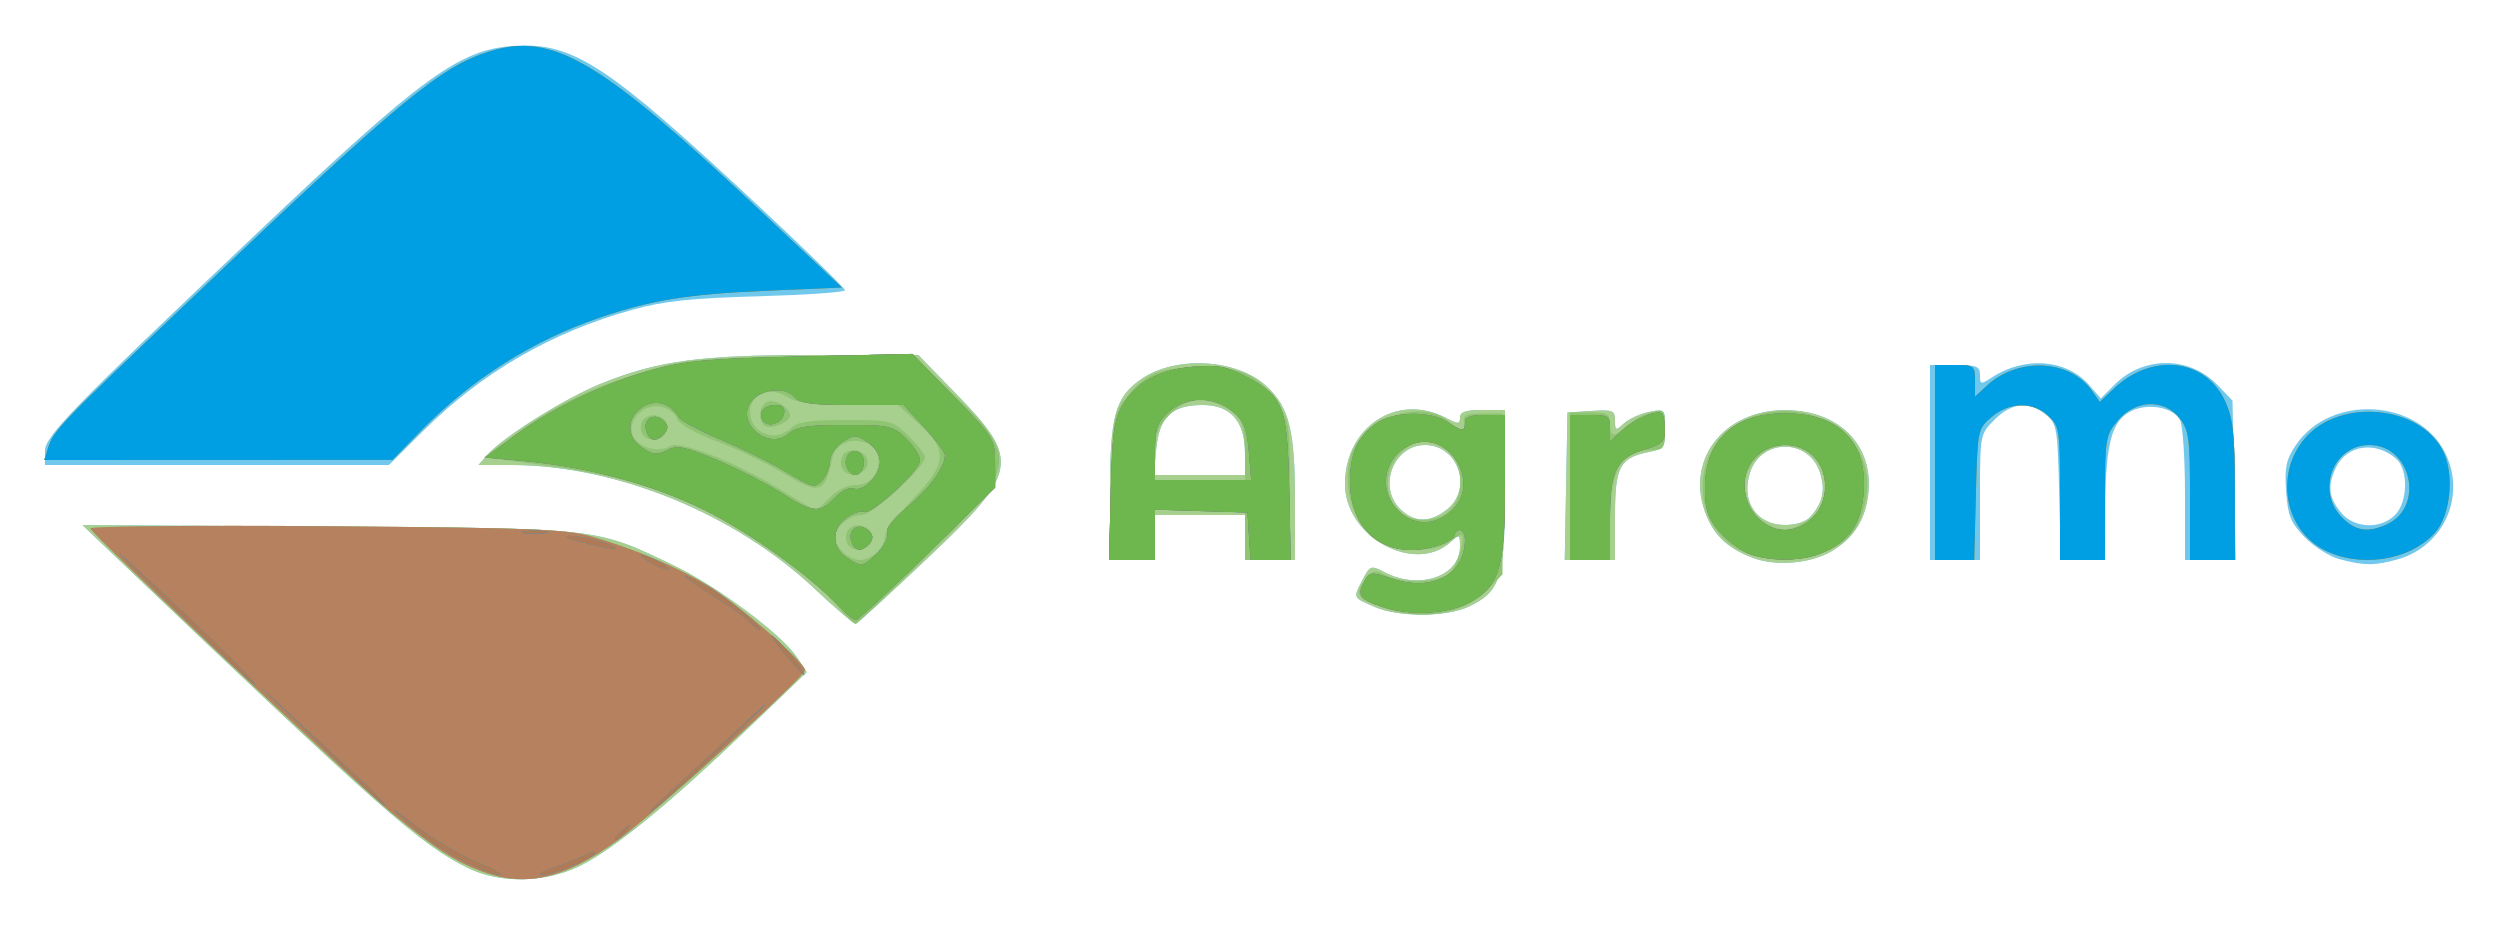 <?xml version="1.0" encoding="UTF-8" standalone="no"?>
<!-- Created with Inkscape (http://www.inkscape.org/) -->

<svg
   version="1.1"
   id="svg2585"
   width="500"
   height="185"
   viewBox="0 0 500 185"
   sodipodi:docname="AgroMo.svg"
   inkscape:version="1.2.2 (b0a84865, 2022-12-01)"
   xmlns:inkscape="http://www.inkscape.org/namespaces/inkscape"
   xmlns:sodipodi="http://sodipodi.sourceforge.net/DTD/sodipodi-0.dtd"
   xmlns="http://www.w3.org/2000/svg"
   xmlns:svg="http://www.w3.org/2000/svg">
  <defs
     id="defs2589" />
  <sodipodi:namedview
     id="namedview2587"
     pagecolor="#ffffff"
     bordercolor="#666666"
     borderopacity="1.0"
     inkscape:showpageshadow="2"
     inkscape:pageopacity="0.0"
     inkscape:pagecheckerboard="0"
     inkscape:deskcolor="#d1d1d1"
     showgrid="false"
     inkscape:zoom="1.2756757"
     inkscape:cx="250.45551"
     inkscape:cy="98.771186"
     inkscape:window-width="1456"
     inkscape:window-height="764"
     inkscape:window-x="0"
     inkscape:window-y="25"
     inkscape:window-maximized="0"
     inkscape:current-layer="g2591" />
  <g
     inkscape:groupmode="layer"
     inkscape:label="Image"
     id="g2591">
    <g
       id="g2712">
      <path
         style="fill:#71c8ed"
         d="M 93.5,173.551 C 83.985,168.823 76.056,161.821 24.089,112.262 L 16.5,105.024 l 49,0.301 c 54.727,0.336 53.467,0.195 69.174,7.735 8.861,4.253 21.738,13.868 24.769,18.494 l 1.89,2.885 -12.417,11.896 c -14.711,14.095 -26.063,23.377 -32.641,26.69 -7.08,3.566 -16.232,3.777 -22.775,0.526 z m 69.569,-55.677 C 147.11,102.761 123.238,93 102.235,93 h -6.545 l 1.905,-2.153 C 100.664,87.379 113.291,79.496 120.224,76.721 131.727,72.116 140.03,71 162.784,71 h 20.869 l 7.609,7.819 c 12.892,13.247 12.486,15.534 -5.841,32.892 -7.426,7.034 -13.822,12.881 -14.212,12.994 -0.39,0.113 -4.053,-2.961 -8.14,-6.831 z m 111.976,3.549 c -4.531,-1.965 -4.435,-1.769 -2.589,-5.34 1.569,-3.035 1.668,-3.07 4.524,-1.593 6.899,3.568 15.019,0.786 15.019,-5.145 0,-2.556 -0.072,-2.59 -1.922,-0.915 C 282.872,114.951 269,107.31 269,96.82 c 0,-11.405 10.386,-18.292 20.05,-13.294 2.645,1.368 2.95,1.368 2.95,0 C 292,82.384 293.133,82 296.5,82 h 4.5 l -0.004,15.75 c -0.004,17.83 -0.835,20.522 -7.279,23.58 -4.381,2.079 -13.983,2.127 -18.671,0.093 z m 14.319,-19.496 C 294.649,97.771 291.687,89 285,89 c -6.389,0 -9.558,8.539 -4.811,12.961 2.791,2.601 5.842,2.589 9.177,-0.034 z m 61.319,9.677 c -4.847,-1.795 -7.6,-4.253 -9.322,-8.322 C 336.772,92.438 344.43,82.033 357,82.033 c 10.609,0 17.535,6.756 16.701,16.292 -0.47,5.373 -2.899,9.29 -7.393,11.922 -4.194,2.456 -11.05,3.052 -15.625,1.357 z M 362.193,103.25 c 2.421,-2.819 2.933,-5.337 1.791,-8.799 -2.252,-6.824 -11.715,-6.824 -13.967,0 C 348.109,100.229 351.268,105 357,105 c 2.275,0 4.266,-0.671 5.193,-1.75 z m 105.687,8.578 c -1.991,-0.531 -5.112,-2.504 -6.935,-4.386 -2.811,-2.9 -3.376,-4.296 -3.718,-9.181 -0.337,-4.809 -0.013,-6.339 1.955,-9.261 6.934,-10.29 24.604,-9.273 29.926,1.722 4.146,8.565 -0.418,18.605 -9.619,21.159 -4.624,1.284 -6.628,1.274 -11.609,-0.054 z M 479,103 c 2.572,-2.572 2.716,-9.061 0.25,-11.227 -4.198,-3.687 -10.013,-2.784 -12.14,1.884 -1.616,3.547 -1.374,5.738 0.962,8.708 2.597,3.302 7.95,3.613 10.927,0.635 z M 222,98.401 c 0,-15.063 1.023,-18.857 6.051,-22.438 6.927,-4.933 19.38,-4.252 25.358,1.386 4.457,4.203 5.579,8.804 5.586,22.901 L 259,112 h -5 -5 v -4.5 -4.5 h -9 -9 v 4.5 4.5 h -4.5 -4.5 z m 27,-7.766 C 249,84.256 246.141,81 240.538,81 c -6.194,0 -8.673,2.351 -9.294,8.814 L 230.746,95 H 239.873 249 Z M 313.223,97.25 313.5,82.5 l 4.75,-0.305 c 4.326,-0.278 4.75,-0.107 4.75,1.905 0,2.072 0.114,2.107 1.816,0.567 0.999,-0.904 3.249,-1.93 5,-2.28 C 332.97,81.756 333,81.787 333,85.75 c 0,3.696 -0.242,4.048 -3.184,4.637 C 323.923,91.565 323,93.295 323,103.155 V 112 h -5.027 -5.027 z M 386,92.5 V 73 h 5 c 4.352,0 5,0.262 5,2.023 0,1.9 0.144,1.928 2.377,0.465 6.544,-4.288 14.889,-3.67 19.368,1.434 l 2.42,2.758 2.746,-2.746 c 5.81,-5.81 15.005,-5.76 20.636,0.112 L 446.5,80.126 446.819,96.063 447.138,112 H 442.069 437 V 98.934 c 0,-7.186 -0.446,-13.9 -0.992,-14.919 -1.36,-2.542 -6.292,-3.468 -9.723,-1.825 -3.906,1.87 -5.163,6.45 -5.229,19.06 L 421,112 h -4.423 -4.423 l -0.327,-13.591 c -0.31,-12.883 -0.45,-13.69 -2.688,-15.5 -3.366,-2.723 -6.823,-2.38 -10.216,1.014 C 396.002,86.844 396,86.856 396,99.423 V 112 h -5 -5 z M 8.99,90.25 C 8.979,87.267 14.052,82.046 51.029,46.986 84.604,15.15 91.968,9.793 103.016,9.169 114.702,8.509 121.437,12.937 151.687,41.174 161.209,50.063 169,57.659 169,58.054 c 0,0.395 -7.763,0.936 -17.25,1.202 -13.597,0.381 -18.938,0.949 -25.22,2.685 C 110.319,66.419 96.431,74.457 84.647,86.181 L 77.793,93 H 43.397 9 Z"
         id="path2726" />
      <path
         style="fill:#a7cf8d"
         d="M 93.5,173.551 C 83.985,168.823 76.056,161.821 24.089,112.262 L 16.5,105.024 l 49,0.301 c 54.727,0.336 53.467,0.195 69.174,7.735 8.861,4.253 21.738,13.868 24.769,18.494 l 1.89,2.885 -12.417,11.896 c -14.711,14.095 -26.063,23.377 -32.641,26.69 -7.08,3.566 -16.232,3.777 -22.775,0.526 z m 69.569,-55.677 C 147.11,102.761 123.238,93 102.235,93 h -6.545 l 1.905,-2.153 C 100.664,87.379 113.291,79.496 120.224,76.721 131.727,72.116 140.03,71 162.784,71 h 20.869 l 7.609,7.819 c 12.892,13.247 12.486,15.534 -5.841,32.892 -7.426,7.034 -13.822,12.881 -14.212,12.994 -0.39,0.113 -4.053,-2.961 -8.14,-6.831 z m 111.976,3.549 c -4.531,-1.965 -4.435,-1.769 -2.589,-5.34 1.569,-3.035 1.668,-3.07 4.524,-1.593 6.899,3.568 15.019,0.786 15.019,-5.145 0,-2.556 -0.072,-2.59 -1.922,-0.915 C 282.872,114.951 269,107.31 269,96.82 c 0,-11.405 10.386,-18.292 20.05,-13.294 2.645,1.368 2.95,1.368 2.95,0 C 292,82.384 293.133,82 296.5,82 h 4.5 l -0.004,15.75 c -0.004,17.83 -0.835,20.522 -7.279,23.58 -4.381,2.079 -13.983,2.127 -18.671,0.093 z m 14.319,-19.496 C 294.649,97.771 291.687,89 285,89 c -6.389,0 -9.558,8.539 -4.811,12.961 2.791,2.601 5.842,2.589 9.177,-0.034 z m 61.319,9.677 c -4.847,-1.795 -7.6,-4.253 -9.322,-8.322 C 336.772,92.438 344.43,82.033 357,82.033 c 10.609,0 17.535,6.756 16.701,16.292 -0.47,5.373 -2.899,9.29 -7.393,11.922 -4.194,2.456 -11.05,3.052 -15.625,1.357 z M 362.193,103.25 c 2.421,-2.819 2.933,-5.337 1.791,-8.799 -2.252,-6.824 -11.715,-6.824 -13.967,0 C 348.109,100.229 351.268,105 357,105 c 2.275,0 4.266,-0.671 5.193,-1.75 z M 222,98.401 c 0,-15.063 1.023,-18.857 6.051,-22.438 6.927,-4.933 19.38,-4.252 25.358,1.386 4.457,4.203 5.579,8.804 5.586,22.901 L 259,112 h -5 -5 v -4.5 -4.5 h -9 -9 v 4.5 4.5 h -4.5 -4.5 z m 27,-7.766 C 249,84.256 246.141,81 240.538,81 c -6.194,0 -8.673,2.351 -9.294,8.814 L 230.746,95 H 239.873 249 Z M 313.223,97.25 313.5,82.5 l 4.75,-0.305 c 4.326,-0.278 4.75,-0.107 4.75,1.905 0,2.072 0.114,2.107 1.816,0.567 0.999,-0.904 3.249,-1.93 5,-2.28 C 332.97,81.756 333,81.787 333,85.75 c 0,3.696 -0.242,4.048 -3.184,4.637 C 323.923,91.565 323,93.295 323,103.155 V 112 h -5.027 -5.027 z M 387,92.5 V 73 h 4 c 3.827,0 4,0.138 4,3.174 v 3.174 l 2.25,-2.108 c 6.289,-5.891 16.709,-5.421 21.174,0.955 l 1.546,2.207 2.765,-2.638 c 7.658,-7.306 18.404,-6.078 22.321,2.551 1.567,3.45 1.903,6.594 1.921,17.934 L 447,112 H 442.5 438 V 99.135 c 0,-11.501 -0.22,-13.145 -2.073,-15.5 -3.083,-3.919 -8.842,-3.713 -12.339,0.442 -2.481,2.949 -2.589,3.594 -2.589,15.5 V 112 H 416.5 412 V 98.674 c 0,-12.636 -0.12,-13.438 -2.314,-15.5 -3.1,-2.913 -7.829,-2.814 -11.38,0.237 -2.771,2.381 -2.81,2.574 -3.135,15.5 L 394.841,112 H 390.921 387 Z m 77.664,17.388 c -7.892,-4.164 -9.68,-15.382 -3.563,-22.35 6.992,-7.964 22.775,-6.48 27.461,2.581 2.391,4.624 1.552,13.051 -1.645,16.517 -5.136,5.57 -15.1,7.025 -22.253,3.251 z m 12.679,-4.998 C 485.021,101.391 482.305,89 473.86,89 c -7.295,0 -10.724,9.227 -5.405,14.545 2.682,2.682 5.137,3.053 8.888,1.344 z M 9.567,89.75 C 10.71,86.09 11.406,85.361 38,60.011 79.663,20.296 88.041,13.34 97.872,10.299 110.568,6.373 119.891,11.864 152.26,42.332 L 168.374,57.5 153.937,58.115 c -16.292,0.694 -23.528,1.844 -33.993,5.404 C 106.459,68.105 94.199,75.888 84,86.337 L 78.5,91.971 43.683,91.985 8.865,92 Z"
         id="path2724" />
      <path
         style="fill:#8fc473"
         d="M 95.836,174.082 C 90.555,172.017 87.092,169.746 78.5,162.712 70.78,156.392 18.195,106.759 18.084,105.688 c -0.046,-0.447 21.179,-0.647 47.166,-0.445 41.135,0.319 48.019,0.591 53.188,2.098 8.646,2.521 16.845,5.985 23.208,9.804 5.657,3.396 19.354,15.34 19.354,16.878 0,1.325 -29.963,28.555 -37.334,33.928 -10.913,7.956 -18.75,9.683 -27.83,6.132 z m 71.956,-52.476 c -3.536,-4.431 -17.532,-14.945 -24.671,-18.532 C 130.977,96.972 122.074,94.584 102.634,92.215 L 96.769,91.5 102.634,87.147 c 7.893,-5.858 15.519,-9.599 26.069,-12.788 8.096,-2.448 10.569,-2.696 31.06,-3.118 l 22.263,-0.458 7.237,6.747 c 14.795,13.793 14.572,15.722 -3.893,33.759 -7.439,7.266 -13.828,13.324 -14.197,13.461 -0.37,0.137 -1.891,-1.277 -3.38,-3.144 z m 7.636,-11.178 c 0.864,-0.864 1.571,-2.286 1.571,-3.16 0,-0.873 2.475,-4.183 5.5,-7.354 6.943,-7.279 7.157,-9.692 1.334,-15.068 L 179.667,81 h -9.869 C 162.331,81 159.32,80.6 157.424,79.358 154.134,77.203 150,78.829 150,82.279 c 0,4.432 5.158,6.42 8.357,3.221 1.118,-1.118 3.864,-1.5 10.774,-1.5 9.076,0 9.344,0.068 12.571,3.196 C 183.516,88.954 185,90.852 185,91.415 185,93.452 174.579,103 172.356,103 169.884,103 167,105.423 167,107.5 c 0,1.953 2.83,4.5 5,4.5 1.021,0 2.564,-0.707 3.429,-1.571 z m -6.066,-1.926 c -0.346,-0.901 -0.166,-2.099 0.398,-2.664 1.63,-1.63 4.739,-0.531 4.739,1.675 0,2.544 -4.228,3.358 -5.137,0.989 z M 153.25,85.282 c -1.754,-0.629 -1.562,-4.225 0.263,-4.925 1.541,-0.591 4.487,1.202 4.487,2.731 0,1.21 -3.275,2.723 -4.75,2.194 z M 166,99.5 c 1.417,-1.508 3.456,-2.5 5.139,-2.5 4.922,0 6.421,-7.053 1.81,-8.516 -3.114,-0.988 -5.897,0.432 -6.53,3.333 -1.517,6.949 -2.477,7.207 -9.986,2.684 -3.263,-1.966 -9.194,-4.795 -13.181,-6.287 -4.333,-1.622 -7.477,-3.416 -7.817,-4.461 -0.312,-0.961 -1.704,-2.033 -3.092,-2.381 -3.339,-0.838 -6.851,2.452 -5.88,5.509 0.796,2.509 5.133,3.854 7.553,2.342 2.013,-1.257 13.861,3.509 22.976,9.245 3.03,1.906 5.768,3.481 6.085,3.499 0.317,0.018 1.633,-1.092 2.924,-2.467 z m 2.363,-5.997 c -0.346,-0.901 -0.166,-2.099 0.398,-2.664 1.63,-1.63 4.739,-0.531 4.739,1.675 0,2.544 -4.228,3.358 -5.137,0.989 z m -40,-7 c -0.346,-0.901 -0.166,-2.099 0.398,-2.664 1.63,-1.63 4.739,-0.531 4.739,1.675 0,2.544 -4.228,3.358 -5.137,0.989 z M 276.625,121.531 c -5.279,-1.882 -5.807,-2.647 -3.727,-5.4 1.56,-2.065 2.08,-2.214 4.052,-1.158 3.452,1.848 10.718,1.637 12.942,-0.375 1.753,-1.586 3.501,-7.639 2.185,-7.566 -0.317,0.018 -1.45,0.693 -2.518,1.5 -2.523,1.908 -9.859,1.882 -13.592,-0.049 -6.069,-3.138 -8.514,-14.542 -4.338,-20.237 4.336,-5.914 13.787,-7.895 18.278,-3.831 2.249,2.035 3.258,2.013 2.887,-0.063 -0.232,-1.303 0.544,-1.652 3.706,-1.664 l 4,-0.016 v 16.101 16.101 l -2.943,3.07 c -4.721,4.925 -13.136,6.367 -20.932,3.588 z M 290,102 c 3.058,-3.058 2.727,-9.283 -0.635,-11.927 -3.419,-2.689 -5.622,-2.616 -9.009,0.298 -3.344,2.876 -3.774,8.405 -0.901,11.58 2.436,2.692 7.877,2.718 10.545,0.05 z M 222.156,97.571 C 222.459,84.877 222.748,82.811 224.562,80.383 228.808,74.7 231.499,73.5 239.996,73.5 c 8.739,0 11.574,1.348 15.754,7.49 2.066,3.035 2.25,4.439 2.25,17.158 V 112 h -4.5 -4.5 v -5 -5 h -9 -9 v 5 5 h -4.594 -4.594 z M 249,91.082 c 0,-6.35 -0.63,-7.839 -4.072,-9.619 -4.361,-2.255 -7.738,-1.807 -11.005,1.46 -2.463,2.463 -2.923,3.722 -2.923,8 V 96 h 9 9 z M 314,97.25 V 82.5 h 4 c 3.481,0 4,0.292 4,2.25 0,2.753 0.755,2.825 3.436,0.324 1.135,-1.059 3.302,-2.233 4.814,-2.608 2.665,-0.661 2.75,-0.555 2.75,3.426 C 333,89.57 332.747,90 330.582,90 324.225,90 322,93.746 322,104.45 V 112 h -4 -4 z m 33.768,12.691 c -5.663,-2.99 -8.35,-9.461 -6.791,-16.353 1.87,-8.268 11.433,-13.216 20.772,-10.748 10.427,2.755 14.588,12.476 9.589,22.4 -3.163,6.28 -15.806,8.801 -23.571,4.701 z m 12.548,-5.105 c 3.261,-1.737 4.617,-3.961 4.652,-7.632 0.069,-7.179 -8.457,-10.807 -13.514,-5.75 -4.055,4.055 -3.082,10.397 2.045,13.338 2.569,1.474 4.114,1.484 6.816,0.044 z M 387,92.5 V 73 h 4 c 3.827,0 4,0.138 4,3.174 v 3.174 l 2.25,-2.108 c 6.289,-5.891 16.709,-5.421 21.174,0.955 l 1.546,2.207 2.765,-2.638 c 7.658,-7.306 18.404,-6.078 22.321,2.551 1.567,3.45 1.903,6.594 1.921,17.934 L 447,112 H 442.5 438 V 99.135 c 0,-11.501 -0.22,-13.145 -2.073,-15.5 -3.083,-3.919 -8.842,-3.713 -12.339,0.442 -2.481,2.949 -2.589,3.594 -2.589,15.5 V 112 H 416.5 412 V 98.674 c 0,-12.636 -0.12,-13.438 -2.314,-15.5 -3.1,-2.913 -7.829,-2.814 -11.38,0.237 -2.771,2.381 -2.81,2.574 -3.135,15.5 L 394.841,112 H 390.921 387 Z m 77.664,17.388 c -7.892,-4.164 -9.68,-15.382 -3.563,-22.35 6.992,-7.964 22.775,-6.48 27.461,2.581 2.391,4.624 1.552,13.051 -1.645,16.517 -5.136,5.57 -15.1,7.025 -22.253,3.251 z m 12.679,-4.998 C 485.021,101.391 482.305,89 473.86,89 c -7.295,0 -10.724,9.227 -5.405,14.545 2.682,2.682 5.137,3.053 8.888,1.344 z M 9.567,89.75 C 10.71,86.09 11.406,85.361 38,60.011 79.663,20.296 88.041,13.34 97.872,10.299 110.568,6.373 119.891,11.864 152.26,42.332 L 168.374,57.5 153.937,58.115 c -16.292,0.694 -23.528,1.844 -33.993,5.404 C 106.459,68.105 94.199,75.888 84,86.337 L 78.5,91.971 43.683,91.985 8.865,92 Z"
         id="path2722" />
      <path
         style="fill:#b5815e"
         d="M 95.836,174.082 C 90.555,172.017 87.092,169.746 78.5,162.712 70.78,156.392 18.195,106.759 18.084,105.688 c -0.046,-0.447 21.179,-0.647 47.166,-0.445 41.135,0.319 48.019,0.591 53.188,2.098 8.646,2.521 16.845,5.985 23.208,9.804 5.657,3.396 19.354,15.34 19.354,16.878 0,1.325 -29.963,28.555 -37.334,33.928 -10.913,7.956 -18.75,9.683 -27.83,6.132 z m 72.088,-52.723 c -5.517,-6.01 -18.04,-14.961 -27.201,-19.444 -10.511,-5.143 -23.048,-8.532 -35.928,-9.71 L 97.091,91.5 l 5.704,-4.227 c 7.635,-5.658 18.09,-10.672 27.76,-13.315 6.646,-1.816 11.539,-2.253 29.944,-2.672 l 22,-0.502 8.25,8.486 c 8.031,8.261 8.25,8.615 8.266,13.358 l 0.016,4.872 -13.544,13.25 c -7.449,7.287 -13.903,13.25 -14.341,13.25 -0.439,0 -1.889,-1.188 -3.222,-2.641 z m 7.611,-10.804 c 1.344,-1.344 2.194,-3.097 1.888,-3.895 -0.35,-0.911 1.172,-2.883 4.094,-5.306 C 185.897,97.724 189,93.441 189,91.027 c 0,-0.59 -1.857,-3.087 -4.127,-5.55 L 180.745,81 h -10.25 C 162.604,81 159.958,80.655 159,79.5 c -1.768,-2.13 -6.367,-1.857 -8.504,0.504 -3.822,4.224 3.126,10.458 7.373,6.614 C 159.249,85.37 161.797,85 169.024,85 c 8.802,0 9.535,0.162 12.171,2.687 1.543,1.478 2.805,3.468 2.805,4.422 0,1.999 -9.915,11.061 -11.22,10.255 -0.477,-0.295 -1.973,0.188 -3.324,1.073 -3.109,2.037 -3.222,5.913 -0.234,8.006 2.937,2.057 3.439,1.986 6.313,-0.888 z m -5.2,-2.123 c -0.91,-2.371 1.223,-4.044 3.134,-2.458 1.184,0.983 1.284,1.616 0.42,2.658 -1.497,1.804 -2.813,1.73 -3.554,-0.2 z M 152.534,84.055 C 151.569,82.494 152.839,81 155.132,81 c 1.375,0 1.908,0.552 1.679,1.739 -0.384,1.993 -3.304,2.892 -4.278,1.317 z m 14.398,15.517 c 1.254,-1.335 2.925,-2.181 3.712,-1.879 2.013,0.772 5.356,-2.552 5.356,-5.325 0,-1.373 -1.021,-2.991 -2.5,-3.96 -2.316,-1.517 -2.684,-1.517 -5,0 -1.382,0.906 -2.5,2.598 -2.5,3.786 0,1.182 -0.701,2.923 -1.558,3.869 -1.463,1.616 -1.897,1.517 -7.117,-1.627 -3.058,-1.841 -8.994,-4.772 -13.192,-6.512 -4.198,-1.74 -7.989,-3.78 -8.426,-4.532 -1.637,-2.825 -4.684,-3.638 -7.274,-1.941 -3.257,2.134 -3.203,5.997 0.112,8.17 2.111,1.383 2.939,1.457 4.853,0.433 1.984,-1.062 3.357,-0.798 9.791,1.88 4.116,1.713 9.92,4.668 12.897,6.565 6.465,4.119 7.855,4.256 10.846,1.073 z m 2.404,-6.139 c -0.833,-2.172 1.282,-4.215 2.797,-2.7 C 173.413,92.013 172.62,95 171,95 c -0.585,0 -1.333,-0.705 -1.664,-1.567 z m -40,-7 c -0.91,-2.371 1.223,-4.044 3.134,-2.458 1.184,0.983 1.284,1.616 0.42,2.658 -1.497,1.804 -2.813,1.73 -3.554,-0.2 z M 276.75,121.456 c -4.906,-1.567 -5.431,-2.316 -3.782,-5.396 0.903,-1.688 1.272,-1.708 5.563,-0.295 C 286.52,118.396 293,114.897 293,107.953 293,106.879 292.55,106 292,106 c -0.55,0 -1,0.378 -1,0.839 0,1.386 -4.853,3.161 -8.643,3.161 -7.407,0 -12.367,-5.487 -12.342,-13.654 0.017,-5.631 1.445,-8.881 5.092,-11.587 3.324,-2.467 10.83,-2.685 14.294,-0.416 C 292.513,86.383 293,86.404 293,84.5 c 0,-1.083 1.111,-1.5 4,-1.5 h 4 l -0.002,14.25 c -0.002,16.072 -1.075,19.784 -6.652,23.002 -4.372,2.523 -11.862,3.036 -17.597,1.205 z m 13.443,-19.178 c 6.289,-5.517 -0.329,-16.536 -8.019,-13.35 -4.808,1.991 -6.519,7.709 -3.568,11.922 2.939,4.196 7.754,4.79 11.586,1.429 z M 222.154,98.25 c 0.293,-11.628 0.66,-14.285 2.381,-17.215 2.736,-4.656 7.299,-7.128 14.22,-7.703 4.679,-0.389 6.568,-0.047 10.186,1.845 7.805,4.082 8.511,5.861 8.882,22.392 L 258.148,112 h -4.019 -4.019 L 249.805,107.25 249.5,102.5 240.25,102.212 231,101.925 V 106.962 112 h -4.596 -4.596 z m 27.623,-7.919 c -0.381,-4.597 -0.983,-6.11 -3.18,-8 -3.727,-3.206 -9.419,-3.153 -12.952,0.122 -2.249,2.084 -2.646,3.285 -2.646,8 L 231,96 h 9.624 9.624 z M 314,97.5 V 83 h 4 c 3.67,0 4,0.221 4,2.674 v 2.674 l 2.25,-2.108 c 2.555,-2.393 7.244,-4.414 8.147,-3.51 0.332,0.332 0.603,1.807 0.603,3.278 0,2.25 -0.629,2.864 -3.964,3.863 C 323.204,91.618 322,93.989 322,103.723 V 112 h -4 -4 z m 35.45,13.093 c -1.677,-0.731 -4.265,-2.772 -5.75,-4.538 -2.174,-2.584 -2.7,-4.218 -2.697,-8.383 0.007,-9.641 5.719,-14.996 15.996,-14.996 10.753,0 16.383,5.565 15.742,15.559 -0.413,6.439 -2.844,10 -8.46,12.393 -4.034,1.719 -10.841,1.703 -14.832,-0.035 z m 13.095,-7.048 c 3.217,-3.217 3.348,-8.965 0.28,-12.231 -2.868,-3.053 -8.34,-3.12 -11.511,-0.14 C 346.11,96.064 349.92,106 357,106 c 1.948,0 3.998,-0.907 5.545,-2.455 z M 387,92.5 V 73 h 4 c 3.827,0 4,0.138 4,3.174 v 3.174 l 2.25,-2.108 c 6.289,-5.891 16.709,-5.421 21.174,0.955 l 1.546,2.207 2.765,-2.638 c 7.658,-7.306 18.404,-6.078 22.321,2.551 1.567,3.45 1.903,6.594 1.921,17.934 L 447,112 H 442.5 438 V 99.135 c 0,-11.501 -0.22,-13.145 -2.073,-15.5 -3.083,-3.919 -8.842,-3.713 -12.339,0.442 -2.481,2.949 -2.589,3.594 -2.589,15.5 V 112 H 416.5 412 V 98.674 c 0,-12.636 -0.12,-13.438 -2.314,-15.5 -3.1,-2.913 -7.829,-2.814 -11.38,0.237 -2.771,2.381 -2.81,2.574 -3.135,15.5 L 394.841,112 H 390.921 387 Z m 77.664,17.388 c -7.892,-4.164 -9.68,-15.382 -3.563,-22.35 6.992,-7.964 22.775,-6.48 27.461,2.581 2.391,4.624 1.552,13.051 -1.645,16.517 -5.136,5.57 -15.1,7.025 -22.253,3.251 z m 12.679,-4.998 C 485.021,101.391 482.305,89 473.86,89 c -7.295,0 -10.724,9.227 -5.405,14.545 2.682,2.682 5.137,3.053 8.888,1.344 z M 9.567,89.75 C 10.71,86.09 11.406,85.361 38,60.011 79.663,20.296 88.041,13.34 97.872,10.299 110.568,6.373 119.891,11.864 152.26,42.332 L 168.374,57.5 153.937,58.115 c -16.292,0.694 -23.528,1.844 -33.993,5.404 C 106.459,68.105 94.199,75.888 84,86.337 L 78.5,91.971 43.683,91.985 8.865,92 Z"
         id="path2720" />
      <path
         style="fill:#009ee2"
         d="M 92.41,172.024 C 89.159,170.387 84.475,167.217 82,164.98 c -4.456,-4.029 -4.44,-4.024 1.618,0.534 3.365,2.531 8.765,5.691 12,7.021 3.235,1.33 5.166,2.429 4.292,2.442 -0.875,0.013 -4.25,-1.315 -7.5,-2.952 z M 110.5,173.608 c 2.2,-0.692 5.013,-1.803 6.25,-2.468 1.238,-0.665 2.25,-0.947 2.25,-0.626 0,0.955 -8.335,4.446 -10.5,4.397 -1.1,-0.025 -0.2,-0.611 2,-1.303 z m 12.5,-5.985 c 0,-0.208 0.787,-0.995 1.75,-1.75 1.586,-1.244 1.621,-1.208 0.378,0.378 C 123.821,167.916 123,168.445 123,167.622 Z m 11,-9.199 c 4.125,-3.772 11.366,-10.473 16.09,-14.891 4.725,-4.418 3.644,-3.18 -2.401,2.75 -6.045,5.931 -13.286,12.632 -16.09,14.891 -2.805,2.259 -1.724,1.022 2.401,-2.75 z M 63.989,148.919 51.5,136.838 64.25,148.631 C 75.937,159.441 77.511,161 76.739,161 c -0.144,0 -5.881,-5.436 -12.75,-12.081 z M 34,120.788 C 21.981,109.053 20.759,107.687 29.5,115.758 41.476,126.816 51.838,137.046 50.962,136.949 50.708,136.921 43.075,129.648 34,120.788 Z M 156.52,130.25 c -2.147,-2.612 -2.869,-3.85 -1.604,-2.75 2.236,1.944 6.58,7.5 5.864,7.5 -0.196,0 -2.113,-2.138 -4.26,-4.75 z m -6.544,-5.779 c -0.698,-0.841 -3.903,-3.155 -7.122,-5.142 -6.705,-4.139 -7.885,-5.597 -1.733,-2.143 4.116,2.312 11.939,8.694 10.752,8.772 -0.345,0.023 -1.199,-0.647 -1.897,-1.488 z m 17.949,-3.111 c -5.517,-6.01 -18.04,-14.961 -27.201,-19.444 -10.511,-5.143 -23.048,-8.532 -35.928,-9.71 L 97.091,91.5 l 5.704,-4.227 c 7.635,-5.658 18.09,-10.672 27.76,-13.315 6.646,-1.816 11.539,-2.253 29.944,-2.672 l 22,-0.502 8.25,8.486 c 8.031,8.261 8.25,8.615 8.266,13.358 l 0.016,4.872 -13.544,13.25 c -7.449,7.287 -13.903,13.25 -14.341,13.25 -0.439,0 -1.889,-1.188 -3.222,-2.641 z m 7.611,-10.804 c 1.344,-1.344 2.194,-3.097 1.888,-3.895 -0.35,-0.911 1.172,-2.883 4.094,-5.306 C 185.897,97.724 189,93.441 189,91.027 c 0,-0.59 -1.857,-3.087 -4.127,-5.55 L 180.745,81 h -10.25 C 162.604,81 159.958,80.655 159,79.5 c -1.768,-2.13 -6.367,-1.857 -8.504,0.504 -3.822,4.224 3.126,10.458 7.373,6.614 C 159.249,85.37 161.797,85 169.024,85 c 8.802,0 9.535,0.162 12.171,2.687 1.543,1.478 2.805,3.468 2.805,4.422 0,1.999 -9.915,11.061 -11.22,10.255 -0.477,-0.295 -1.973,0.188 -3.324,1.073 -3.109,2.037 -3.222,5.913 -0.234,8.006 2.937,2.057 3.439,1.986 6.313,-0.888 z m -5.2,-2.123 c -0.91,-2.371 1.223,-4.044 3.134,-2.458 1.184,0.983 1.284,1.616 0.42,2.658 -1.497,1.804 -2.813,1.73 -3.554,-0.2 z M 152.534,84.055 C 151.569,82.494 152.839,81 155.132,81 c 1.375,0 1.908,0.552 1.679,1.739 -0.384,1.993 -3.304,2.892 -4.278,1.317 z m 14.398,15.517 c 1.254,-1.335 2.925,-2.181 3.712,-1.879 2.013,0.772 5.356,-2.552 5.356,-5.325 0,-1.373 -1.021,-2.991 -2.5,-3.96 -2.316,-1.517 -2.684,-1.517 -5,0 -1.382,0.906 -2.5,2.598 -2.5,3.786 0,1.182 -0.701,2.923 -1.558,3.869 -1.463,1.616 -1.897,1.517 -7.117,-1.627 -3.058,-1.841 -8.994,-4.772 -13.192,-6.512 -4.198,-1.74 -7.989,-3.78 -8.426,-4.532 -1.637,-2.825 -4.684,-3.638 -7.274,-1.941 -3.257,2.134 -3.203,5.997 0.112,8.17 2.111,1.383 2.939,1.457 4.853,0.433 1.984,-1.062 3.357,-0.798 9.791,1.88 4.116,1.713 9.92,4.668 12.897,6.565 6.465,4.119 7.855,4.256 10.846,1.073 z m 2.404,-6.139 c -0.833,-2.172 1.282,-4.215 2.797,-2.7 C 173.413,92.013 172.62,95 171,95 c -0.585,0 -1.333,-0.705 -1.664,-1.567 z m -40,-7 c -0.91,-2.371 1.223,-4.044 3.134,-2.458 1.184,0.983 1.284,1.616 0.42,2.658 -1.497,1.804 -2.813,1.73 -3.554,-0.2 z M 276.75,121.456 c -4.906,-1.567 -5.431,-2.316 -3.782,-5.396 0.903,-1.688 1.272,-1.708 5.563,-0.295 C 286.52,118.396 293,114.897 293,107.953 293,106.879 292.55,106 292,106 c -0.55,0 -1,0.378 -1,0.839 0,1.386 -4.853,3.161 -8.643,3.161 -7.407,0 -12.367,-5.487 -12.342,-13.654 0.017,-5.631 1.445,-8.881 5.092,-11.587 3.324,-2.467 10.83,-2.685 14.294,-0.416 C 292.513,86.383 293,86.404 293,84.5 c 0,-1.083 1.111,-1.5 4,-1.5 h 4 l -0.002,14.25 c -0.002,16.072 -1.075,19.784 -6.652,23.002 -4.372,2.523 -11.862,3.036 -17.597,1.205 z m 13.443,-19.178 c 6.289,-5.517 -0.329,-16.536 -8.019,-13.35 -4.808,1.991 -6.519,7.709 -3.568,11.922 2.939,4.196 7.754,4.79 11.586,1.429 z M 130,112.5 c -1.375,-0.786 -2.05,-1.429 -1.5,-1.429 0.55,0 2.125,0.643 3.5,1.429 1.375,0.786 2.05,1.429 1.5,1.429 -0.55,0 -2.125,-0.643 -3.5,-1.429 z m 92.154,-14.25 c 0.293,-11.628 0.66,-14.285 2.381,-17.215 2.736,-4.656 7.299,-7.128 14.22,-7.703 4.679,-0.389 6.568,-0.047 10.186,1.845 7.805,4.082 8.511,5.861 8.882,22.392 L 258.148,112 h -4.019 -4.019 L 249.805,107.25 249.5,102.5 240.25,102.212 231,101.925 V 106.962 112 h -4.596 -4.596 z m 27.623,-7.919 c -0.381,-4.597 -0.983,-6.11 -3.18,-8 -3.727,-3.206 -9.419,-3.153 -12.952,0.122 -2.249,2.084 -2.646,3.285 -2.646,8 L 231,96 h 9.624 9.624 z M 314,97.5 V 83 h 4 c 3.67,0 4,0.221 4,2.674 v 2.674 l 2.25,-2.108 c 2.555,-2.393 7.244,-4.414 8.147,-3.51 0.332,0.332 0.603,1.807 0.603,3.278 0,2.25 -0.629,2.864 -3.964,3.863 C 323.204,91.618 322,93.989 322,103.723 V 112 h -4 -4 z m 35.45,13.093 c -1.677,-0.731 -4.265,-2.772 -5.75,-4.538 -2.174,-2.584 -2.7,-4.218 -2.697,-8.383 0.007,-9.641 5.719,-14.996 15.996,-14.996 10.753,0 16.383,5.565 15.742,15.559 -0.413,6.439 -2.844,10 -8.46,12.393 -4.034,1.719 -10.841,1.703 -14.832,-0.035 z m 13.095,-7.048 c 3.217,-3.217 3.348,-8.965 0.28,-12.231 -2.868,-3.053 -8.34,-3.12 -11.511,-0.14 C 346.11,96.064 349.92,106 357,106 c 1.948,0 3.998,-0.907 5.545,-2.455 z M 387,92.5 V 73 h 4 c 3.827,0 4,0.138 4,3.174 v 3.174 l 2.25,-2.108 c 6.289,-5.891 16.709,-5.421 21.174,0.955 l 1.546,2.207 2.765,-2.638 c 7.658,-7.306 18.404,-6.078 22.321,2.551 1.567,3.45 1.903,6.594 1.921,17.934 L 447,112 H 442.5 438 V 99.135 c 0,-11.501 -0.22,-13.145 -2.073,-15.5 -3.083,-3.919 -8.842,-3.713 -12.339,0.442 -2.481,2.949 -2.589,3.594 -2.589,15.5 V 112 H 416.5 412 V 98.674 c 0,-12.636 -0.12,-13.438 -2.314,-15.5 -3.1,-2.913 -7.829,-2.814 -11.38,0.237 -2.771,2.381 -2.81,2.574 -3.135,15.5 L 394.841,112 H 390.921 387 Z m 77.664,17.388 c -7.892,-4.164 -9.68,-15.382 -3.563,-22.35 6.992,-7.964 22.775,-6.48 27.461,2.581 2.391,4.624 1.552,13.051 -1.645,16.517 -5.136,5.57 -15.1,7.025 -22.253,3.251 z m 12.679,-4.998 C 485.021,101.391 482.305,89 473.86,89 c -7.295,0 -10.724,9.227 -5.405,14.545 2.682,2.682 5.137,3.053 8.888,1.344 z M 116.5,108.477 c -2.834,-0.728 -3.917,-1.294 -2.5,-1.304 1.375,-0.011 4.3,0.574 6.5,1.299 5.105,1.683 2.539,1.686 -4,0.005 z m -11.75,-2.183 c 1.238,-0.238 3.263,-0.238 4.5,0 1.238,0.238 0.225,0.433 -2.25,0.433 -2.475,0 -3.487,-0.195 -2.25,-0.433 z M 9.567,89.75 C 10.71,86.09 11.406,85.361 38,60.011 79.663,20.296 88.041,13.34 97.872,10.299 110.568,6.373 119.891,11.864 152.26,42.332 L 168.374,57.5 153.937,58.115 c -16.292,0.694 -23.528,1.844 -33.993,5.404 C 106.459,68.105 94.199,75.888 84,86.337 L 78.5,91.971 43.683,91.985 8.865,92 Z"
         id="path2718" />
      <path
         style="fill:#b17a55"
         d="M 92.41,172.024 C 89.159,170.387 84.475,167.217 82,164.98 c -4.456,-4.029 -4.44,-4.024 1.618,0.534 3.365,2.531 8.765,5.691 12,7.021 3.235,1.33 5.166,2.429 4.292,2.442 -0.875,0.013 -4.25,-1.315 -7.5,-2.952 z M 110.5,173.608 c 2.2,-0.692 5.013,-1.803 6.25,-2.468 1.238,-0.665 2.25,-0.947 2.25,-0.626 0,0.955 -8.335,4.446 -10.5,4.397 -1.1,-0.025 -0.2,-0.611 2,-1.303 z m 12.5,-5.985 c 0,-0.208 0.787,-0.995 1.75,-1.75 1.586,-1.244 1.621,-1.208 0.378,0.378 C 123.821,167.916 123,168.445 123,167.622 Z m 11,-9.199 c 4.125,-3.772 11.366,-10.473 16.09,-14.891 4.725,-4.418 3.644,-3.18 -2.401,2.75 -6.045,5.931 -13.286,12.632 -16.09,14.891 -2.805,2.259 -1.724,1.022 2.401,-2.75 z M 63.989,148.919 51.5,136.838 64.25,148.631 C 75.937,159.441 77.511,161 76.739,161 c -0.144,0 -5.881,-5.436 -12.75,-12.081 z M 34,120.788 C 21.981,109.053 20.759,107.687 29.5,115.758 41.476,126.816 51.838,137.046 50.962,136.949 50.708,136.921 43.075,129.648 34,120.788 Z M 156.52,130.25 c -2.147,-2.612 -2.869,-3.85 -1.604,-2.75 2.236,1.944 6.58,7.5 5.864,7.5 -0.196,0 -2.113,-2.138 -4.26,-4.75 z m -6.544,-5.779 c -0.698,-0.841 -3.903,-3.155 -7.122,-5.142 -6.705,-4.139 -7.885,-5.597 -1.733,-2.143 4.116,2.312 11.939,8.694 10.752,8.772 -0.345,0.023 -1.199,-0.647 -1.897,-1.488 z m 17.949,-3.111 c -5.517,-6.01 -18.04,-14.961 -27.201,-19.444 -10.511,-5.143 -23.048,-8.532 -35.928,-9.71 L 97.091,91.5 l 5.704,-4.227 c 7.635,-5.658 18.09,-10.672 27.76,-13.315 6.646,-1.816 11.539,-2.253 29.944,-2.672 l 22,-0.502 8.25,8.486 c 8.031,8.261 8.25,8.615 8.266,13.358 l 0.016,4.872 -13.544,13.25 c -7.449,7.287 -13.903,13.25 -14.341,13.25 -0.439,0 -1.889,-1.188 -3.222,-2.641 z m 7.611,-10.804 c 1.344,-1.344 2.194,-3.097 1.888,-3.895 -0.35,-0.911 1.172,-2.883 4.094,-5.306 C 185.897,97.724 189,93.441 189,91.027 c 0,-0.59 -1.857,-3.087 -4.127,-5.55 L 180.745,81 h -10.25 C 162.604,81 159.958,80.655 159,79.5 c -1.768,-2.13 -6.367,-1.857 -8.504,0.504 -3.822,4.224 3.126,10.458 7.373,6.614 C 159.249,85.37 161.797,85 169.024,85 c 8.802,0 9.535,0.162 12.171,2.687 1.543,1.478 2.805,3.468 2.805,4.422 0,1.999 -9.915,11.061 -11.22,10.255 -0.477,-0.295 -1.973,0.188 -3.324,1.073 -3.109,2.037 -3.222,5.913 -0.234,8.006 2.937,2.057 3.439,1.986 6.313,-0.888 z m -5.2,-2.123 c -0.91,-2.371 1.223,-4.044 3.134,-2.458 1.184,0.983 1.284,1.616 0.42,2.658 -1.497,1.804 -2.813,1.73 -3.554,-0.2 z M 152.534,84.055 C 151.569,82.494 152.839,81 155.132,81 c 1.375,0 1.908,0.552 1.679,1.739 -0.384,1.993 -3.304,2.892 -4.278,1.317 z m 14.398,15.517 c 1.254,-1.335 2.925,-2.181 3.712,-1.879 2.013,0.772 5.356,-2.552 5.356,-5.325 0,-1.373 -1.021,-2.991 -2.5,-3.96 -2.316,-1.517 -2.684,-1.517 -5,0 -1.382,0.906 -2.5,2.598 -2.5,3.786 0,1.182 -0.701,2.923 -1.558,3.869 -1.463,1.616 -1.897,1.517 -7.117,-1.627 -3.058,-1.841 -8.994,-4.772 -13.192,-6.512 -4.198,-1.74 -7.989,-3.78 -8.426,-4.532 -1.637,-2.825 -4.684,-3.638 -7.274,-1.941 -3.257,2.134 -3.203,5.997 0.112,8.17 2.111,1.383 2.939,1.457 4.853,0.433 1.984,-1.062 3.357,-0.798 9.791,1.88 4.116,1.713 9.92,4.668 12.897,6.565 6.465,4.119 7.855,4.256 10.846,1.073 z m 2.404,-6.139 c -0.833,-2.172 1.282,-4.215 2.797,-2.7 C 173.413,92.013 172.62,95 171,95 c -0.585,0 -1.333,-0.705 -1.664,-1.567 z m -40,-7 c -0.91,-2.371 1.223,-4.044 3.134,-2.458 1.184,0.983 1.284,1.616 0.42,2.658 -1.497,1.804 -2.813,1.73 -3.554,-0.2 z M 276.75,121.456 c -4.906,-1.567 -5.431,-2.316 -3.782,-5.396 0.903,-1.688 1.272,-1.708 5.563,-0.295 C 286.52,118.396 293,114.897 293,107.953 293,106.879 292.55,106 292,106 c -0.55,0 -1,0.378 -1,0.839 0,1.386 -4.853,3.161 -8.643,3.161 -7.407,0 -12.367,-5.487 -12.342,-13.654 0.017,-5.631 1.445,-8.881 5.092,-11.587 3.324,-2.467 10.83,-2.685 14.294,-0.416 C 292.513,86.383 293,86.404 293,84.5 c 0,-1.083 1.111,-1.5 4,-1.5 h 4 l -0.002,14.25 c -0.002,16.072 -1.075,19.784 -6.652,23.002 -4.372,2.523 -11.862,3.036 -17.597,1.205 z m 13.443,-19.178 c 6.289,-5.517 -0.329,-16.536 -8.019,-13.35 -4.808,1.991 -6.519,7.709 -3.568,11.922 2.939,4.196 7.754,4.79 11.586,1.429 z M 130,112.5 c -1.375,-0.786 -2.05,-1.429 -1.5,-1.429 0.55,0 2.125,0.643 3.5,1.429 1.375,0.786 2.05,1.429 1.5,1.429 -0.55,0 -2.125,-0.643 -3.5,-1.429 z m 92.154,-14.25 c 0.293,-11.628 0.66,-14.285 2.381,-17.215 2.736,-4.656 7.299,-7.128 14.22,-7.703 4.679,-0.389 6.568,-0.047 10.186,1.845 7.805,4.082 8.511,5.861 8.882,22.392 L 258.148,112 h -4.019 -4.019 L 249.805,107.25 249.5,102.5 240.25,102.212 231,101.925 V 106.962 112 h -4.596 -4.596 z m 27.623,-7.919 c -0.381,-4.597 -0.983,-6.11 -3.18,-8 -3.727,-3.206 -9.419,-3.153 -12.952,0.122 -2.249,2.084 -2.646,3.285 -2.646,8 L 231,96 h 9.624 9.624 z M 314,97.5 V 83 h 4 c 3.67,0 4,0.221 4,2.674 v 2.674 l 2.25,-2.108 c 2.555,-2.393 7.244,-4.414 8.147,-3.51 0.332,0.332 0.603,1.807 0.603,3.278 0,2.25 -0.629,2.864 -3.964,3.863 C 323.204,91.618 322,93.989 322,103.723 V 112 h -4 -4 z m 35.45,13.093 c -1.677,-0.731 -4.265,-2.772 -5.75,-4.538 -2.174,-2.584 -2.7,-4.218 -2.697,-8.383 0.007,-9.641 5.719,-14.996 15.996,-14.996 10.753,0 16.383,5.565 15.742,15.559 -0.413,6.439 -2.844,10 -8.46,12.393 -4.034,1.719 -10.841,1.703 -14.832,-0.035 z m 13.095,-7.048 c 3.217,-3.217 3.348,-8.965 0.28,-12.231 -2.868,-3.053 -8.34,-3.12 -11.511,-0.14 C 346.11,96.064 349.92,106 357,106 c 1.948,0 3.998,-0.907 5.545,-2.455 z M 116.5,108.477 c -2.834,-0.728 -3.917,-1.294 -2.5,-1.304 1.375,-0.011 4.3,0.574 6.5,1.299 5.105,1.683 2.539,1.686 -4,0.005 z m -11.75,-2.183 c 1.238,-0.238 3.263,-0.238 4.5,0 1.238,0.238 0.225,0.433 -2.25,0.433 -2.475,0 -3.487,-0.195 -2.25,-0.433 z"
         id="path2716" />
      <path
         style="fill:#6eb64e"
         d="m 167.924,121.359 c -5.517,-6.01 -18.04,-14.961 -27.201,-19.444 -10.511,-5.143 -23.048,-8.532 -35.928,-9.71 L 97.091,91.5 l 5.704,-4.227 c 7.635,-5.658 18.09,-10.672 27.76,-13.315 6.646,-1.816 11.539,-2.253 29.944,-2.672 l 22,-0.502 8.25,8.486 c 8.031,8.261 8.25,8.615 8.266,13.358 l 0.016,4.872 -13.544,13.25 c -7.449,7.287 -13.903,13.25 -14.341,13.25 -0.439,0 -1.889,-1.188 -3.222,-2.641 z m 7.611,-10.804 c 1.344,-1.344 2.194,-3.097 1.888,-3.895 -0.35,-0.911 1.172,-2.883 4.094,-5.306 C 185.897,97.724 189,93.441 189,91.027 c 0,-0.59 -1.857,-3.087 -4.127,-5.55 L 180.745,81 h -10.25 C 162.604,81 159.958,80.655 159,79.5 c -1.768,-2.13 -6.367,-1.857 -8.504,0.504 -3.822,4.224 3.126,10.458 7.373,6.614 C 159.249,85.37 161.797,85 169.024,85 c 8.802,0 9.535,0.162 12.171,2.687 1.543,1.478 2.805,3.468 2.805,4.422 0,1.999 -9.915,11.061 -11.22,10.255 -0.477,-0.295 -1.973,0.188 -3.324,1.073 -3.109,2.037 -3.222,5.913 -0.234,8.006 2.937,2.057 3.439,1.986 6.313,-0.888 z m -5.2,-2.123 c -0.91,-2.371 1.223,-4.044 3.134,-2.458 1.184,0.983 1.284,1.616 0.42,2.658 -1.497,1.804 -2.813,1.73 -3.554,-0.2 z M 152.534,84.055 C 151.569,82.494 152.839,81 155.132,81 c 1.375,0 1.908,0.552 1.679,1.739 -0.384,1.993 -3.304,2.892 -4.278,1.317 z m 14.398,15.517 c 1.254,-1.335 2.925,-2.181 3.712,-1.879 2.013,0.772 5.356,-2.552 5.356,-5.325 0,-1.373 -1.021,-2.991 -2.5,-3.96 -2.316,-1.517 -2.684,-1.517 -5,0 -1.382,0.906 -2.5,2.598 -2.5,3.786 0,1.182 -0.701,2.923 -1.558,3.869 -1.463,1.616 -1.897,1.517 -7.117,-1.627 -3.058,-1.841 -8.994,-4.772 -13.192,-6.512 -4.198,-1.74 -7.989,-3.78 -8.426,-4.532 -1.637,-2.825 -4.684,-3.638 -7.274,-1.941 -3.257,2.134 -3.203,5.997 0.112,8.17 2.111,1.383 2.939,1.457 4.853,0.433 1.984,-1.062 3.357,-0.798 9.791,1.88 4.116,1.713 9.92,4.668 12.897,6.565 6.465,4.119 7.855,4.256 10.846,1.073 z m 2.404,-6.139 c -0.833,-2.172 1.282,-4.215 2.797,-2.7 C 173.413,92.013 172.62,95 171,95 c -0.585,0 -1.333,-0.705 -1.664,-1.567 z m -40,-7 c -0.91,-2.371 1.223,-4.044 3.134,-2.458 1.184,0.983 1.284,1.616 0.42,2.658 -1.497,1.804 -2.813,1.73 -3.554,-0.2 z M 276.75,121.456 c -4.906,-1.567 -5.431,-2.316 -3.782,-5.396 0.903,-1.688 1.272,-1.708 5.563,-0.295 C 286.52,118.396 293,114.897 293,107.953 293,106.879 292.55,106 292,106 c -0.55,0 -1,0.378 -1,0.839 0,1.386 -4.853,3.161 -8.643,3.161 -7.407,0 -12.367,-5.487 -12.342,-13.654 0.017,-5.631 1.445,-8.881 5.092,-11.587 3.324,-2.467 10.83,-2.685 14.294,-0.416 C 292.513,86.383 293,86.404 293,84.5 c 0,-1.083 1.111,-1.5 4,-1.5 h 4 l -0.002,14.25 c -0.002,16.072 -1.075,19.784 -6.652,23.002 -4.372,2.523 -11.862,3.036 -17.597,1.205 z m 13.443,-19.178 c 6.289,-5.517 -0.329,-16.536 -8.019,-13.35 -4.808,1.991 -6.519,7.709 -3.568,11.922 2.939,4.196 7.754,4.79 11.586,1.429 z M 222.154,98.25 c 0.293,-11.628 0.66,-14.285 2.381,-17.215 2.736,-4.656 7.299,-7.128 14.22,-7.703 4.679,-0.389 6.568,-0.047 10.186,1.845 7.805,4.082 8.511,5.861 8.882,22.392 L 258.148,112 h -4.019 -4.019 L 249.805,107.25 249.5,102.5 240.25,102.212 231,101.925 V 106.962 112 h -4.596 -4.596 z m 27.623,-7.919 c -0.381,-4.597 -0.983,-6.11 -3.18,-8 -3.727,-3.206 -9.419,-3.153 -12.952,0.122 -2.249,2.084 -2.646,3.285 -2.646,8 L 231,96 h 9.624 9.624 z M 314,97.5 V 83 h 4 c 3.67,0 4,0.221 4,2.674 v 2.674 l 2.25,-2.108 c 2.555,-2.393 7.244,-4.414 8.147,-3.51 0.332,0.332 0.603,1.807 0.603,3.278 0,2.25 -0.629,2.864 -3.964,3.863 C 323.204,91.618 322,93.989 322,103.723 V 112 h -4 -4 z m 35.45,13.093 c -1.677,-0.731 -4.265,-2.772 -5.75,-4.538 -2.174,-2.584 -2.7,-4.218 -2.697,-8.383 0.007,-9.641 5.719,-14.996 15.996,-14.996 10.753,0 16.383,5.565 15.742,15.559 -0.413,6.439 -2.844,10 -8.46,12.393 -4.034,1.719 -10.841,1.703 -14.832,-0.035 z m 13.095,-7.048 c 3.217,-3.217 3.348,-8.965 0.28,-12.231 -2.868,-3.053 -8.34,-3.12 -11.511,-0.14 C 346.11,96.064 349.92,106 357,106 c 1.948,0 3.998,-0.907 5.545,-2.455 z"
         id="path2714" />
    </g>
  </g>
</svg>
